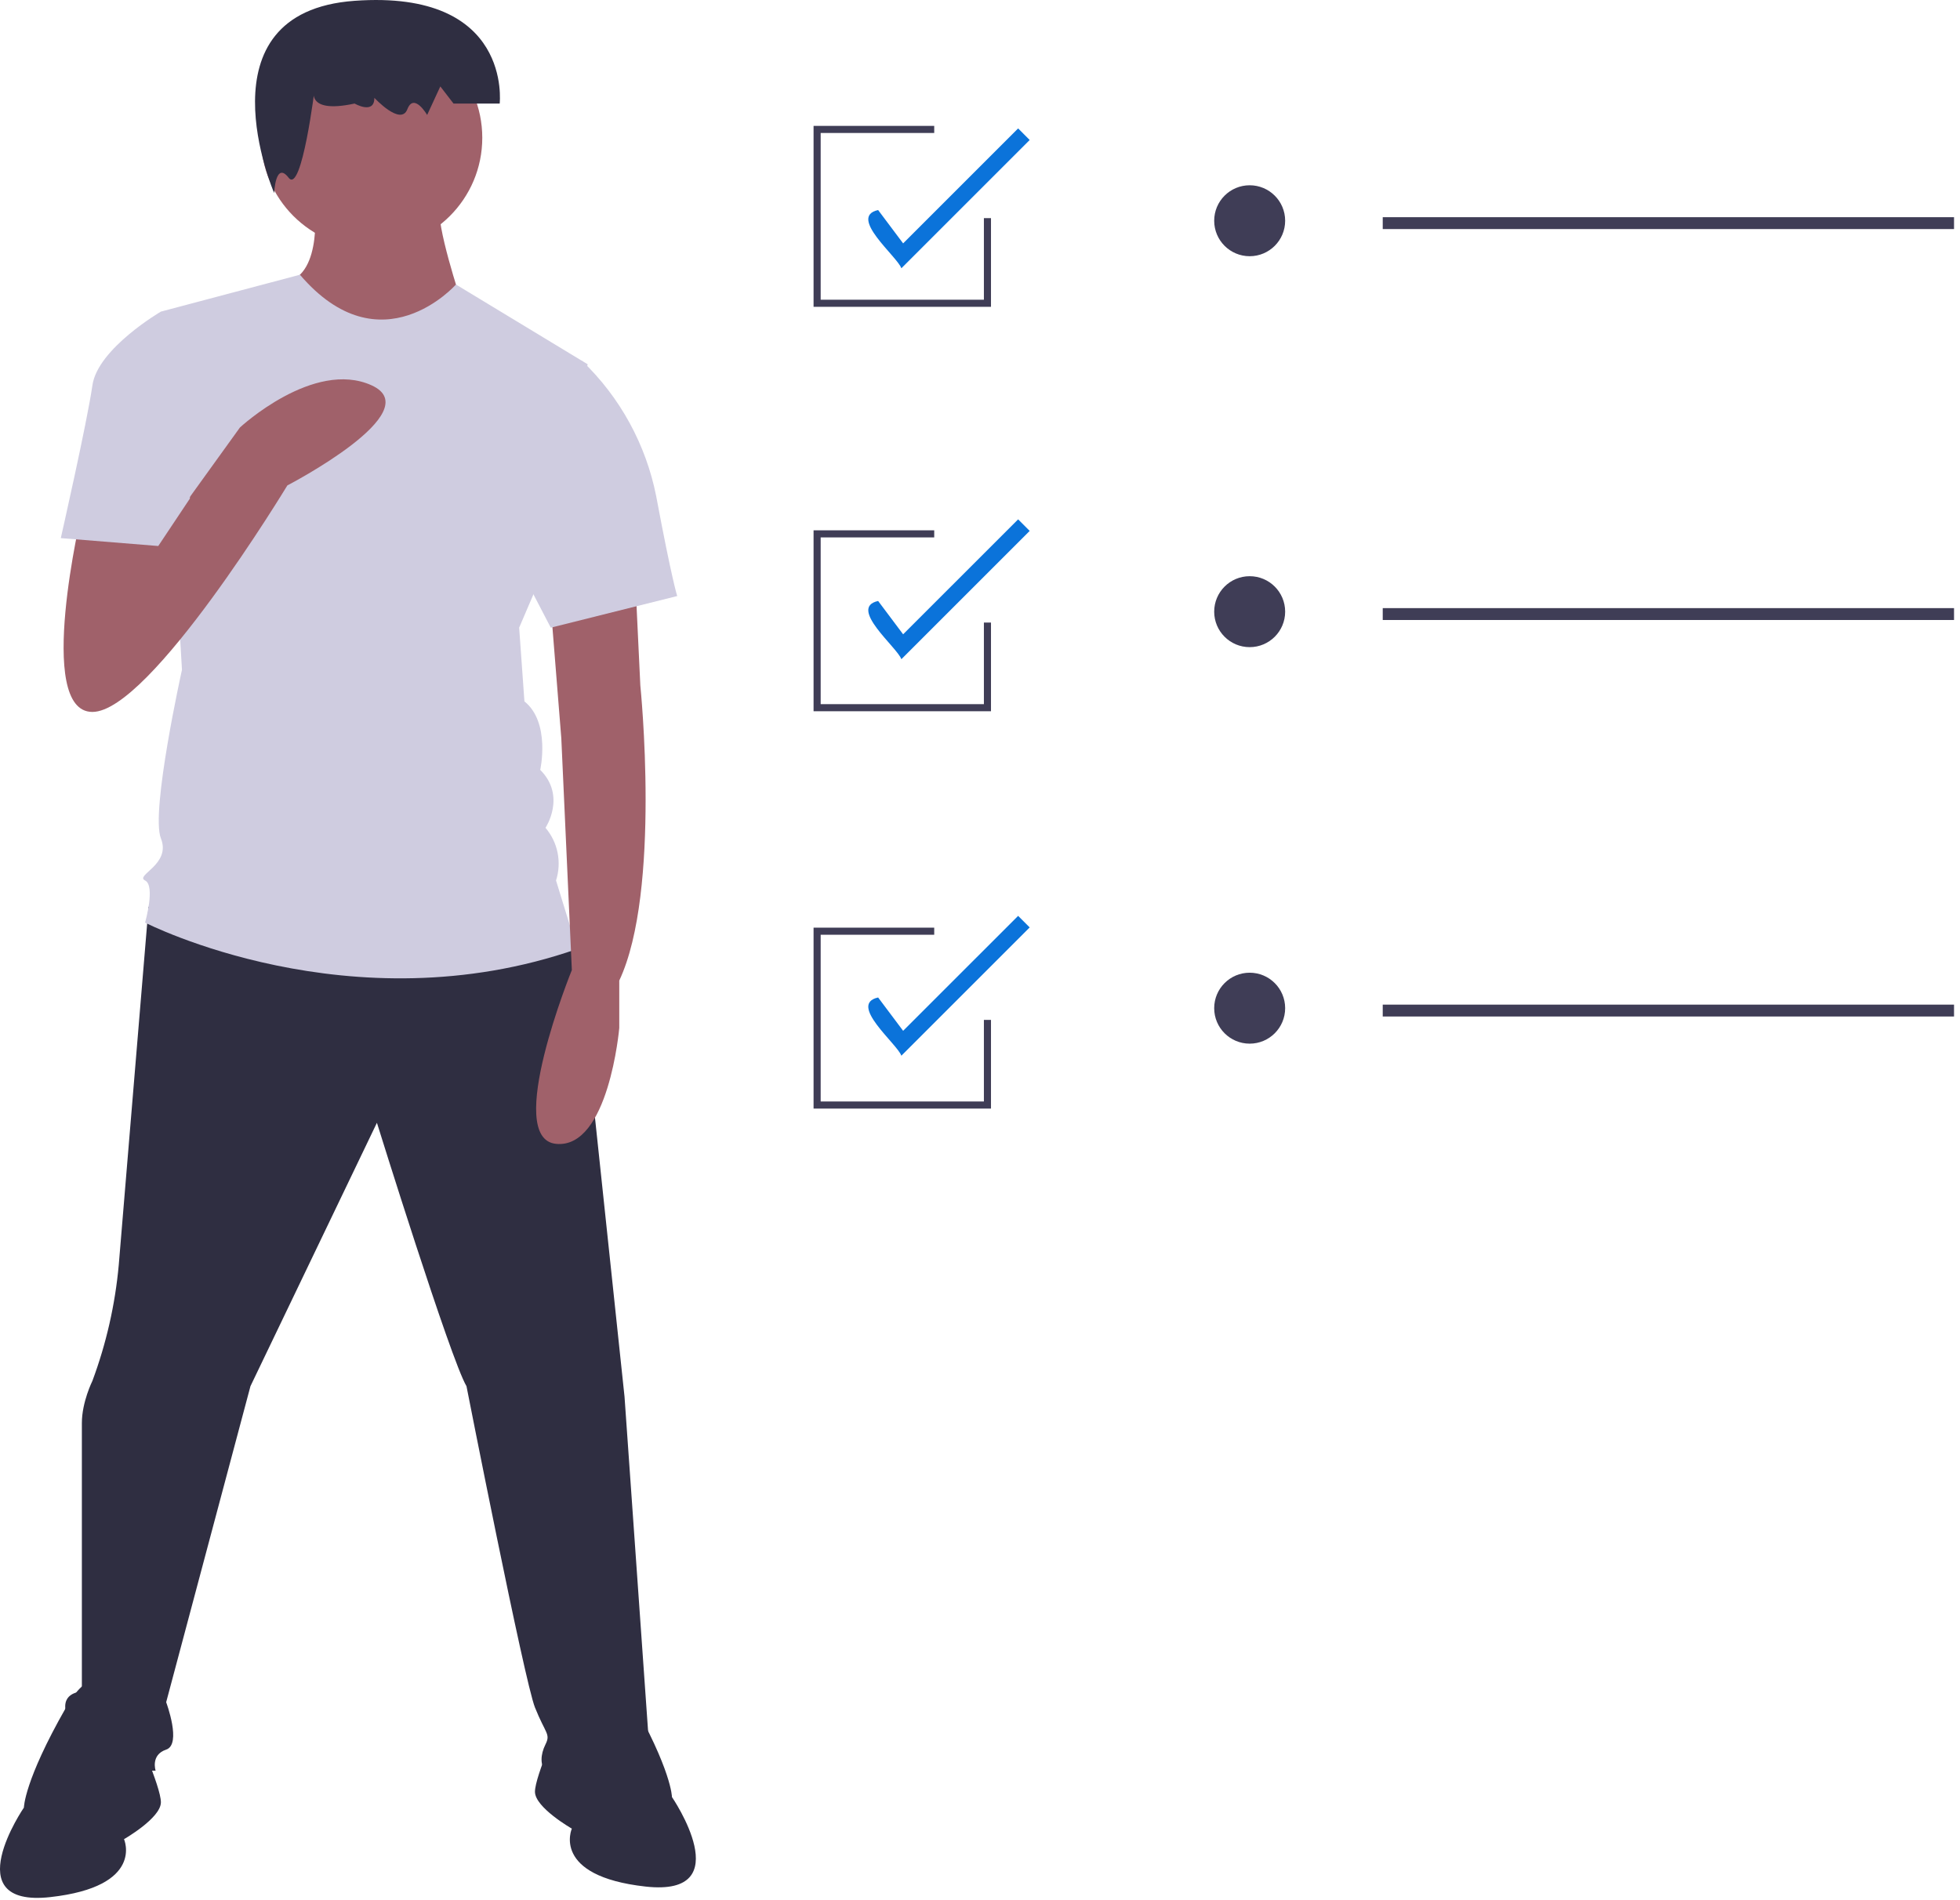 <?xml version="1.0" encoding="UTF-8"?>
<svg width="165px" height="160px" viewBox="0 0 165 160" version="1.1" xmlns="http://www.w3.org/2000/svg" xmlns:xlink="http://www.w3.org/1999/xlink">
    <title>Group 4</title>
    <g id="Website" stroke="none" stroke-width="1" fill="none" fill-rule="evenodd">
        <g id="Enterprise" transform="translate(-1081, -3760)" fill-rule="nonzero">
            <g id="Group-4" transform="translate(1081, 3760)">
                <path d="M12.506,76.356 C12.506,76.356 10.44,101.194 9.997,106.516 C9.693,109.853 8.947,113.134 7.779,116.274 C7.779,116.274 6.892,118.048 6.892,119.822 L6.892,142.442 C6.892,142.442 5.118,142.442 5.561,144.216 C6.005,145.99 6.449,149.095 6.449,149.095 L13.101,149.095 C13.101,149.095 12.658,147.764 13.989,147.321 C15.319,146.877 13.989,143.329 13.989,143.329 L21.085,116.718 L31.73,94.541 C31.73,94.541 37.939,114.5 39.27,116.718 C39.27,116.718 44.148,141.555 45.035,143.773 C45.922,145.99 46.366,145.99 45.922,146.877 C45.479,147.764 45.479,148.651 45.922,149.095 C46.366,149.539 54.793,149.095 54.793,149.095 L52.575,117.605 L48.584,79.905 L28.181,73.695 L12.506,76.356 Z" id="Path" fill="#2F2E41"></path>
                <path d="M11.327,145.547 C11.327,145.547 9.11,137.563 5.561,143.773 C2.013,149.982 2.013,152.2 2.013,152.2 C2.013,152.2 -3.753,160.627 4.231,159.74 C12.214,158.853 10.44,154.861 10.44,154.861 C10.44,154.861 13.545,153.087 13.545,151.756 C13.545,150.426 11.327,145.547 11.327,145.547 Z" id="Path" fill="#2F2E41"></path>
                <path d="M47.253,144.66 C47.253,144.66 49.471,136.676 53.019,142.886 C56.567,149.095 56.567,151.313 56.567,151.313 C56.567,151.313 62.333,159.74 54.349,158.853 C46.366,157.965 48.14,153.974 48.14,153.974 C48.14,153.974 45.035,152.2 45.035,150.869 C45.035,149.538 47.253,144.66 47.253,144.66 Z" id="Path" fill="#2F2E41"></path>
                <path d="M26.407,16.48 C26.407,16.48 27.294,22.246 24.633,23.577 C21.972,24.907 30.399,29.786 32.617,29.786 C34.834,29.786 38.826,25.351 38.826,25.351 C38.826,25.351 36.608,18.698 37.052,17.367 L26.407,16.48 Z" id="Path" fill="#A0616A"></path>
                <circle id="Oval" fill="#A0616A" cx="31.286" cy="11.602" r="9.314"></circle>
                <path d="M49.471,30.673 L38.383,23.956 C38.383,23.956 32.074,31.117 25.249,23.133 L13.545,26.238 L15.319,56.398 C15.319,56.398 12.658,68.373 13.545,70.591 C14.432,72.808 11.327,73.695 12.214,74.139 C13.101,74.582 12.214,77.687 12.214,77.687 C12.214,77.687 29.512,86.558 48.584,79.905 L46.809,74.139 C47.3,72.607 46.965,70.929 45.922,69.704 C45.922,69.704 47.697,67.042 45.479,64.825 C45.479,64.825 46.366,60.833 44.148,59.059 L43.705,52.85 L45.035,49.745 L49.471,30.673 Z" id="Path" fill="#CFCCE0"></path>
                <path d="M26.519,7.277 C26.519,7.277 25.409,9.68 29.851,8.719 C29.851,8.719 31.516,9.68 31.516,8.238 C31.516,8.238 33.737,10.641 34.292,9.199 C34.848,7.757 35.958,9.68 35.958,9.68 L37.068,7.277 L38.179,8.719 L42.065,8.719 C42.065,8.719 43.176,-0.894 29.851,0.068 C16.526,1.029 23.081,16.259 23.081,16.259 C23.081,16.259 23.188,13.525 24.299,14.967 C25.409,16.409 26.519,7.277 26.519,7.277 Z" id="Path" fill="#2F2E41"></path>
                <path d="M53.462,48.414 L53.906,57.728 C53.906,57.728 55.68,75.026 52.132,82.566 L52.132,86.558 C52.132,86.558 51.245,96.759 46.81,96.315 C42.374,95.872 48.14,81.679 48.14,81.679 L47.253,62.164 L46.366,51.076 L53.462,48.414 Z" id="Path" fill="#A0616A"></path>
                <path d="M44.592,31.117 L49.016,30.398 C52.203,33.46 54.374,37.426 55.237,41.761 C56.567,48.858 57.011,50.188 57.011,50.188 L46.366,52.85 L40.6,41.761 L44.592,31.117 Z" id="Path" fill="#CFCCE0"></path>
                <path d="M6.892,43.092 C6.892,43.092 2.9,59.946 7.779,59.946 C12.658,59.946 24.19,40.874 24.19,40.874 C24.19,40.874 36.165,34.665 31.286,32.447 C26.407,30.23 20.198,35.996 20.198,35.996 L13.033,45.943 L12.658,40.874 L6.892,43.092 Z" id="Path" fill="#A0616A"></path>
                <path d="M16.206,28.899 L13.545,26.238 C13.545,26.238 8.223,29.343 7.779,32.447 C7.336,35.552 5.118,45.31 5.118,45.31 L13.323,45.975 L15.984,41.983 L16.206,28.899 Z" id="Path" fill="#CFCCE0"></path>
                <path d="M75.88,22.59 C75.546,21.603 71.356,18.25 73.924,17.686 L76.029,20.493 L85.71,10.813 L86.683,11.787 L75.88,22.59 Z" id="Path" fill="#0B73DA"></path>
                <path d="M75.88,55.507 C75.546,54.52 71.356,51.166 73.924,50.603 L76.029,53.41 L85.71,43.73 L86.683,44.704 L75.88,55.507 Z" id="Path" fill="#0B73DA"></path>
                <path d="M75.88,88.894 C75.546,87.907 71.356,84.554 73.924,83.99 L76.029,86.797 L85.71,77.117 L86.683,78.091 L75.88,88.894 Z" id="Path" fill="#0B73DA"></path>
                <circle id="Oval" fill="#3F3D56" cx="105.202" cy="18.587" r="2.987"></circle>
                <rect id="Rectangle" fill="#3F3D56" x="116.404" y="18.288" width="48.094" height="1"></rect>
                <circle id="Oval" fill="#3F3D56" cx="105.202" cy="51.504" r="2.987"></circle>
                <rect id="Rectangle" fill="#3F3D56" x="116.404" y="51.205" width="48.094" height="1"></rect>
                <circle id="Oval" fill="#3F3D56" cx="105.202" cy="84.891" r="2.987"></circle>
                <rect id="Rectangle" fill="#3F3D56" x="116.404" y="84.592" width="48.094" height="1"></rect>
                <polygon id="Path" fill="#3F3D56" points="83.425 93.345 68.489 93.345 68.489 78.11 78.646 78.11 78.646 78.708 69.087 78.708 69.087 92.747 82.828 92.747 82.828 85.877 83.425 85.877"></polygon>
                <polygon id="Path" fill="#3F3D56" points="83.425 59.888 68.489 59.888 68.489 44.654 78.646 44.654 78.646 45.251 69.087 45.251 69.087 59.291 82.828 59.291 82.828 52.421 83.425 52.421"></polygon>
                <polygon id="Path" fill="#3F3D56" points="83.425 25.835 68.489 25.835 68.489 10.6 78.646 10.6 78.646 11.197 69.087 11.197 69.087 25.237 82.828 25.237 82.828 18.367 83.425 18.367"></polygon>
            </g>
        </g>
    </g>
</svg>